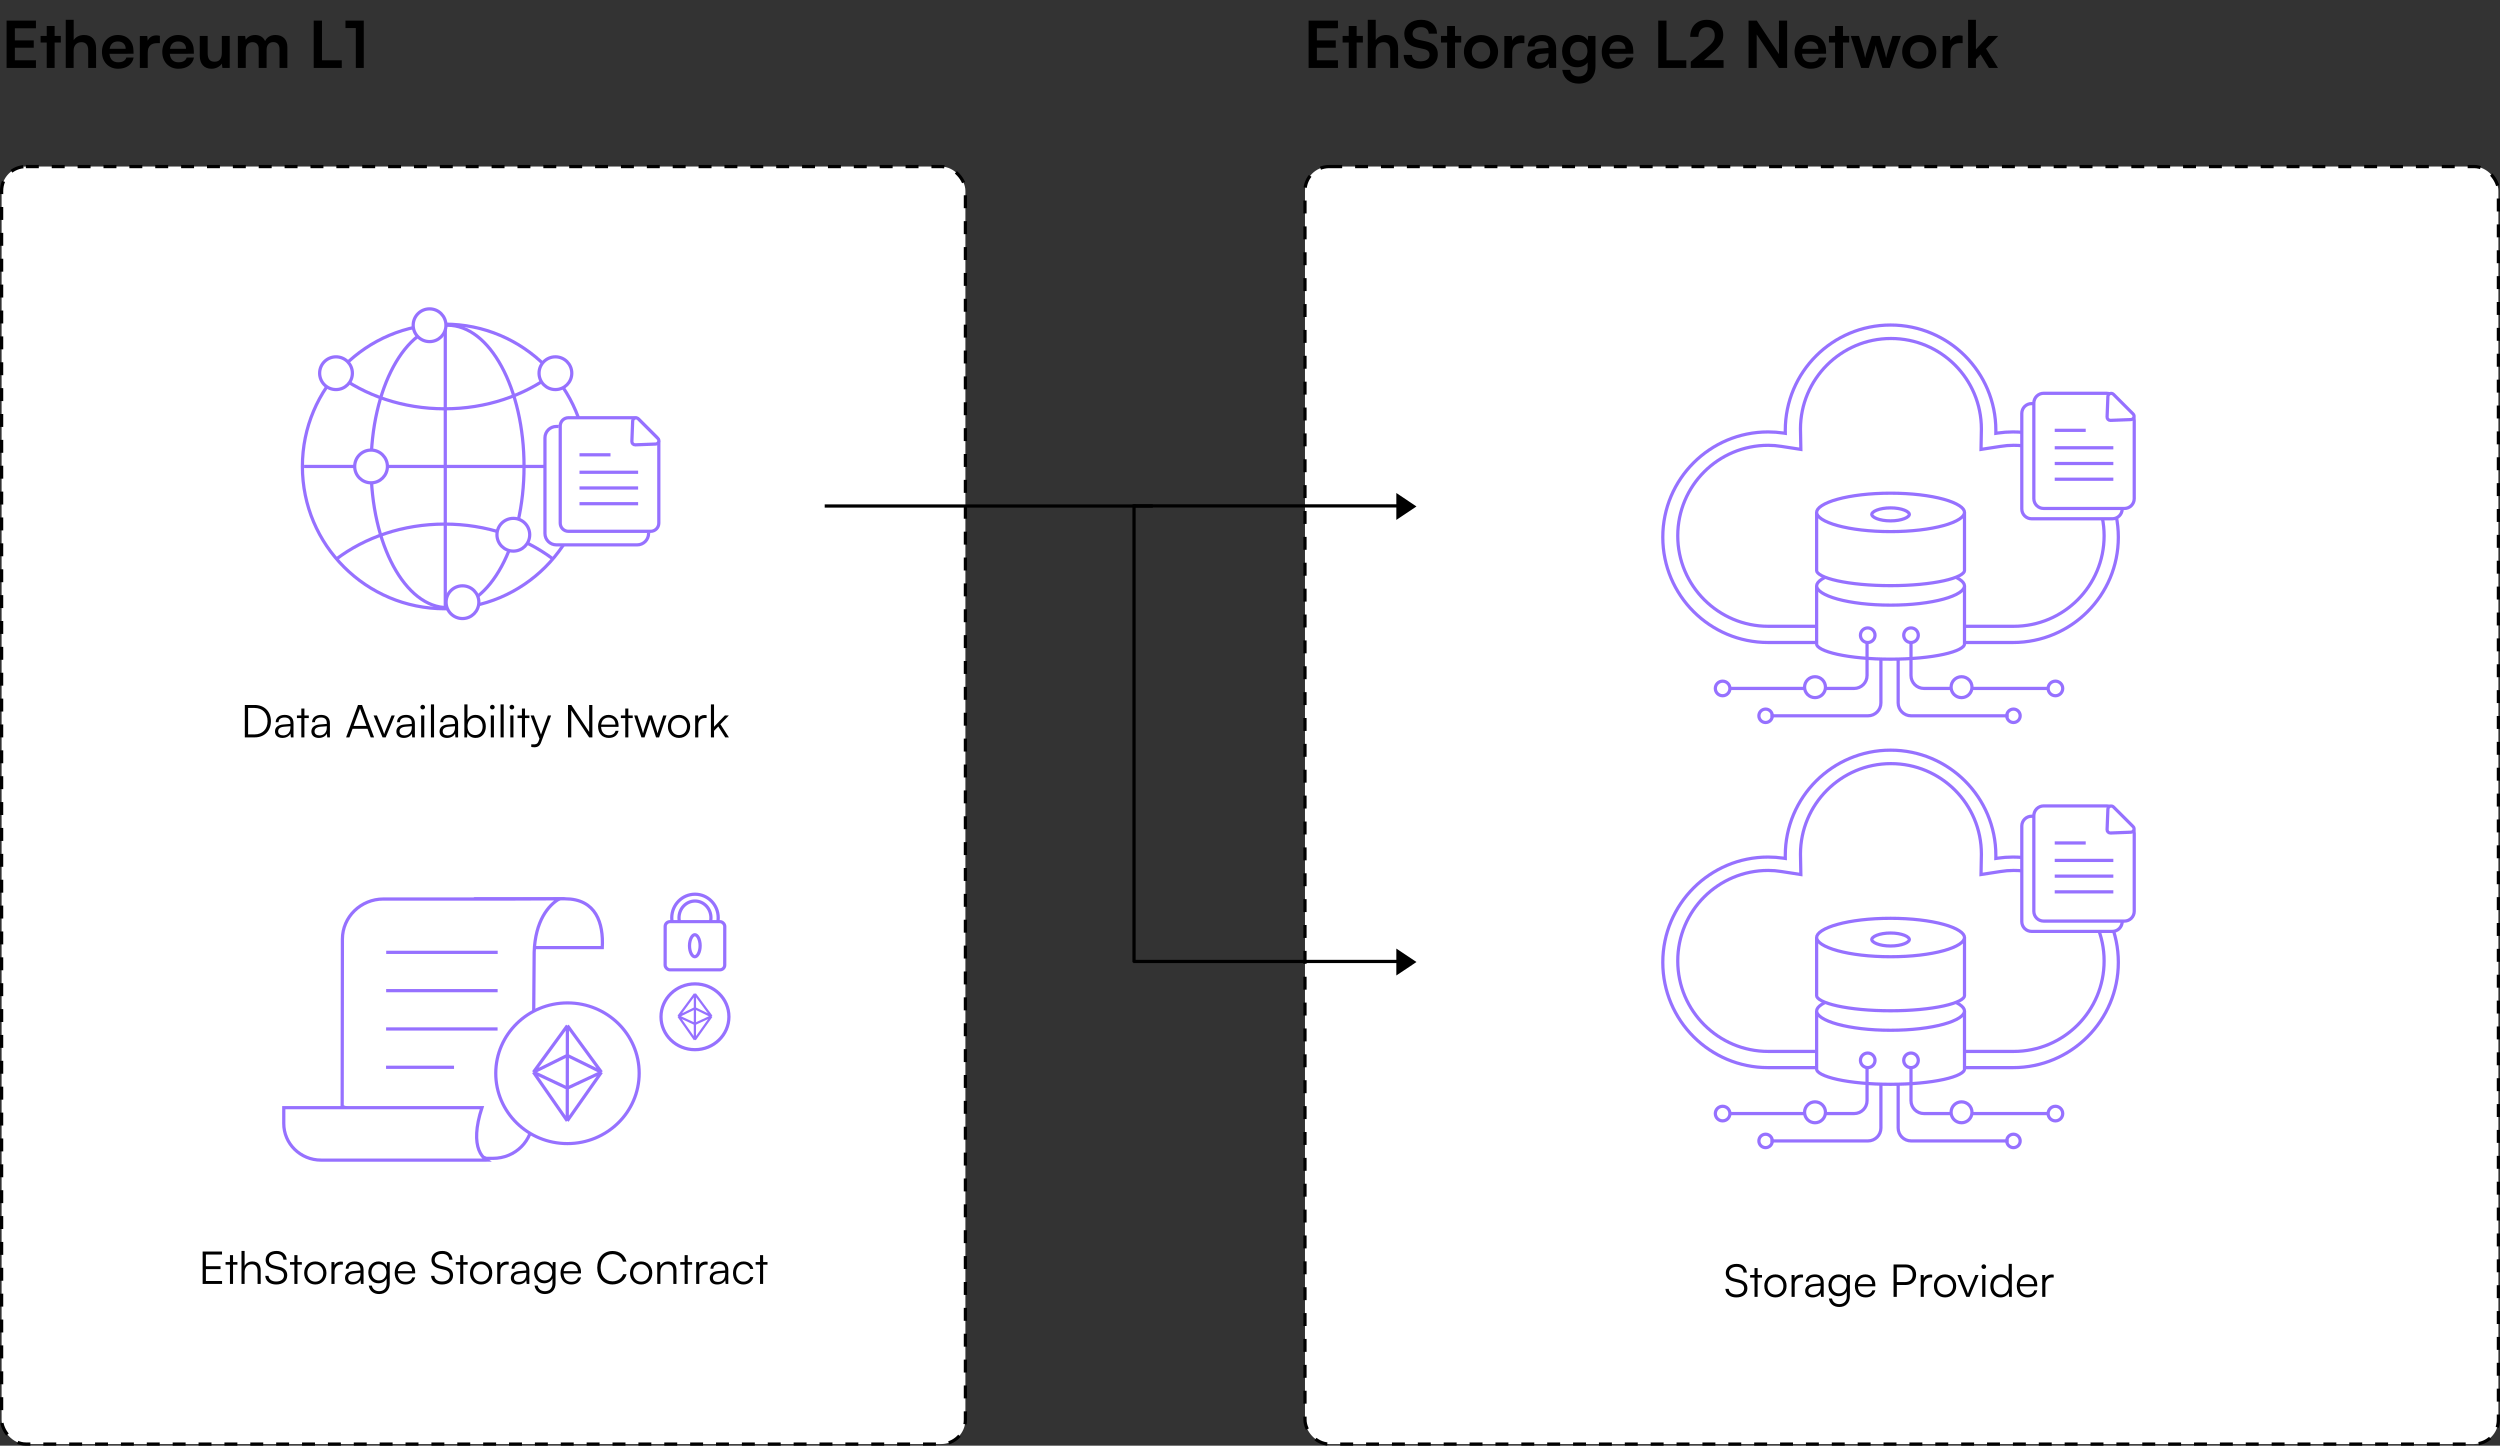 <svg width="773" height="447" viewBox="0 0 773 447" fill="none" xmlns="http://www.w3.org/2000/svg">
<rect x="0" y="0" width="773" height="447" fill="#333333" stroke="none"/>
<path d="M11.115 21H2.035V6.38H11.115V8.74H4.595V12.5H10.435V14.76H4.595V18.64H11.115V21ZM16.89 21H14.45V13.16H12.55V11.12H14.45V8.04H16.89V11.12H18.811V13.16H16.89V21ZM22.767 21H20.327V6.12H22.787V12.4C23.407 11.44 24.567 10.82 25.987 10.82C28.427 10.82 29.707 12.36 29.707 14.92V21H27.267V15.5C27.267 13.84 26.447 13.04 25.207 13.04C23.667 13.04 22.767 14.12 22.767 15.6V21ZM36.525 21.26C33.585 21.26 31.525 19.12 31.525 16.06C31.525 12.96 33.545 10.82 36.445 10.82C39.405 10.82 41.285 12.8 41.285 15.88V16.62L33.845 16.64C34.025 18.38 34.945 19.26 36.565 19.26C37.905 19.26 38.785 18.74 39.065 17.8H41.325C40.905 19.96 39.105 21.26 36.525 21.26ZM36.465 12.82C35.025 12.82 34.145 13.6 33.905 15.08H38.865C38.865 13.72 37.925 12.82 36.465 12.82ZM49.438 11.08V13.34H48.538C46.778 13.34 45.678 14.28 45.678 16.2V21H43.237V11.14H45.538L45.678 12.58C46.097 11.6 47.038 10.94 48.358 10.94C48.697 10.94 49.038 10.98 49.438 11.08ZM55.177 21.26C52.237 21.26 50.177 19.12 50.177 16.06C50.177 12.96 52.197 10.82 55.097 10.82C58.057 10.82 59.937 12.8 59.937 15.88V16.62L52.497 16.64C52.677 18.38 53.597 19.26 55.217 19.26C56.557 19.26 57.437 18.74 57.717 17.8H59.977C59.557 19.96 57.757 21.26 55.177 21.26ZM55.117 12.82C53.677 12.82 52.797 13.6 52.557 15.08H57.517C57.517 13.72 56.577 12.82 55.117 12.82ZM68.59 11.12H71.03V21H68.77L68.59 19.68C67.99 20.62 66.71 21.26 65.39 21.26C63.11 21.26 61.77 19.72 61.77 17.3V11.12H64.21V16.44C64.21 18.32 64.95 19.08 66.31 19.08C67.85 19.08 68.59 18.18 68.59 16.3V11.12ZM75.99 21H73.55V11.12H75.79L75.99 12.28C76.49 11.46 77.49 10.82 78.91 10.82C80.41 10.82 81.45 11.56 81.97 12.7C82.47 11.56 83.63 10.82 85.13 10.82C87.53 10.82 88.85 12.26 88.85 14.54V21H86.43V15.18C86.43 13.76 85.67 13.02 84.51 13.02C83.33 13.02 82.43 13.78 82.43 15.4V21H79.99V15.16C79.99 13.78 79.25 13.04 78.09 13.04C76.93 13.04 75.99 13.8 75.99 15.4V21ZM99.556 6.38V18.64H105.676V21H96.996V6.38H99.556ZM110.018 8.68H106.818V6.38H112.478V21H110.018V8.68Z" fill="black"/>
<rect x="403.5" y="51.5" width="369" height="395" rx="7.5" fill="white" stroke="black" stroke-dasharray="4 4"/>
<path d="M413.7 21H404.62V6.38H413.7V8.74H407.18V12.5H413.02V14.76H407.18V18.64H413.7V21ZM419.475 21H417.035V13.16H415.135V11.12H417.035V8.04H419.475V11.12H421.395V13.16H419.475V21ZM425.352 21H422.912V6.12H425.372V12.4C425.992 11.44 427.152 10.82 428.572 10.82C431.012 10.82 432.292 12.36 432.292 14.92V21H429.852V15.5C429.852 13.84 429.032 13.04 427.792 13.04C426.252 13.04 425.352 14.12 425.352 15.6V21ZM434.21 10.46C434.21 7.9 436.33 6.12 439.41 6.12C442.37 6.12 444.25 7.76 444.33 10.4H441.77C441.71 9.14 440.81 8.4 439.37 8.4C437.79 8.4 436.77 9.16 436.77 10.38C436.77 11.42 437.33 12 438.55 12.28L440.85 12.78C443.35 13.32 444.57 14.6 444.57 16.78C444.57 19.5 442.45 21.26 439.23 21.26C436.11 21.26 434.07 19.6 434.01 16.98H436.57C436.59 18.22 437.59 18.96 439.23 18.96C440.93 18.96 442.01 18.22 442.01 17C442.01 16.02 441.51 15.44 440.31 15.18L437.99 14.66C435.51 14.12 434.21 12.7 434.21 10.46ZM449.886 21H447.446V13.16H445.546V11.12H447.446V8.04H449.886V11.12H451.806V13.16H449.886V21ZM452.645 16.04C452.645 12.96 454.865 10.84 457.925 10.84C460.985 10.84 463.205 12.96 463.205 16.04C463.205 19.12 460.985 21.24 457.925 21.24C454.865 21.24 452.645 19.12 452.645 16.04ZM455.085 16.04C455.085 17.84 456.245 19.06 457.925 19.06C459.605 19.06 460.765 17.84 460.765 16.04C460.765 14.24 459.605 13.02 457.925 13.02C456.245 13.02 455.085 14.24 455.085 16.04ZM471.339 11.08V13.34H470.439C468.679 13.34 467.579 14.28 467.579 16.2V21H465.139V11.14H467.439L467.579 12.58C467.999 11.6 468.939 10.94 470.259 10.94C470.599 10.94 470.939 10.98 471.339 11.08ZM475.54 21.26C473.44 21.26 472.16 20.04 472.16 18.18C472.16 16.36 473.48 15.22 475.82 15.04L478.78 14.82V14.6C478.78 13.26 477.98 12.72 476.74 12.72C475.3 12.72 474.5 13.32 474.5 14.36H472.42C472.42 12.22 474.18 10.82 476.86 10.82C479.52 10.82 481.16 12.26 481.16 15V21H479.02L478.84 19.54C478.42 20.56 477.08 21.26 475.54 21.26ZM476.34 19.42C477.84 19.42 478.8 18.52 478.8 17V16.48L476.74 16.64C475.22 16.78 474.64 17.28 474.64 18.08C474.64 18.98 475.24 19.42 476.34 19.42ZM482.997 15.84C482.997 12.96 484.877 10.8 487.697 10.8C489.177 10.8 490.337 11.42 490.917 12.48L491.057 11.12H493.317V20.5C493.317 23.8 491.337 25.86 488.137 25.86C485.297 25.86 483.357 24.24 483.057 21.6H485.497C485.657 22.88 486.637 23.64 488.137 23.64C489.817 23.64 490.897 22.58 490.897 20.94V19.3C490.277 20.22 489.057 20.8 487.637 20.8C484.837 20.8 482.997 18.7 482.997 15.84ZM485.457 15.78C485.457 17.44 486.517 18.68 488.117 18.68C489.797 18.68 490.837 17.5 490.837 15.78C490.837 14.1 489.817 12.94 488.117 12.94C486.497 12.94 485.457 14.16 485.457 15.78ZM500.262 21.26C497.322 21.26 495.262 19.12 495.262 16.06C495.262 12.96 497.282 10.82 500.182 10.82C503.142 10.82 505.022 12.8 505.022 15.88V16.62L497.582 16.64C497.762 18.38 498.682 19.26 500.302 19.26C501.642 19.26 502.522 18.74 502.802 17.8H505.062C504.642 19.96 502.842 21.26 500.262 21.26ZM500.202 12.82C498.762 12.82 497.882 13.6 497.642 15.08H502.602C502.602 13.72 501.662 12.82 500.202 12.82ZM515.285 6.38V18.64H521.405V21H512.725V6.38H515.285ZM532.927 20.98L522.787 21V19.08L527.567 15.04C529.547 13.36 530.207 12.4 530.207 11C530.207 9.34 529.307 8.4 527.767 8.4C526.167 8.4 525.167 9.52 525.147 11.4H522.607C522.627 8.2 524.667 6.12 527.767 6.12C530.887 6.12 532.827 7.9 532.827 10.86C532.827 12.9 531.707 14.44 529.487 16.34L526.847 18.6H532.927V20.98ZM543.175 21H540.655V6.38H543.195L550.055 16.74V6.38H552.575V21H550.055L543.175 10.64V21ZM559.871 21.26C556.931 21.26 554.871 19.12 554.871 16.06C554.871 12.96 556.891 10.82 559.791 10.82C562.751 10.82 564.631 12.8 564.631 15.88V16.62L557.191 16.64C557.371 18.38 558.291 19.26 559.911 19.26C561.251 19.26 562.131 18.74 562.411 17.8H564.671C564.251 19.96 562.451 21.26 559.871 21.26ZM559.811 12.82C558.371 12.82 557.491 13.6 557.251 15.08H562.211C562.211 13.72 561.271 12.82 559.811 12.82ZM569.847 21H567.407V13.16H565.507V11.12H567.407V8.04H569.847V11.12H571.767V13.16H569.847V21ZM575.463 21L572.263 11.12H574.803L576.103 15.36C576.323 16.14 576.523 17 576.703 17.92C576.883 16.96 577.063 16.34 577.383 15.36L578.743 11.12H581.223L582.543 15.36C582.663 15.76 583.063 17.24 583.183 17.9C583.343 17.16 583.663 15.98 583.843 15.36L585.163 11.12H587.743L584.323 21H582.043L580.683 16.72C580.283 15.42 580.063 14.48 579.983 13.98C579.883 14.44 579.703 15.14 579.203 16.76L577.843 21H575.463ZM588.153 16.04C588.153 12.96 590.373 10.84 593.433 10.84C596.493 10.84 598.713 12.96 598.713 16.04C598.713 19.12 596.493 21.24 593.433 21.24C590.373 21.24 588.153 19.12 588.153 16.04ZM590.593 16.04C590.593 17.84 591.753 19.06 593.433 19.06C595.113 19.06 596.273 17.84 596.273 16.04C596.273 14.24 595.113 13.02 593.433 13.02C591.753 13.02 590.593 14.24 590.593 16.04ZM606.847 11.08V13.34H605.947C604.187 13.34 603.087 14.28 603.087 16.2V21H600.647V11.14H602.947L603.087 12.58C603.507 11.6 604.447 10.94 605.767 10.94C606.107 10.94 606.447 10.98 606.847 11.08ZM610.958 21H608.538V6.12H610.958V15.26L614.798 11.12H617.858L614.098 15.04L617.778 21H614.978L612.398 16.84L610.958 18.34V21Z" fill="black"/>
<path d="M533.616 393.58C533.616 391.9 534.96 390.794 536.976 390.794C538.782 390.794 539.972 391.802 540.126 393.482H539.104C538.992 392.348 538.222 391.704 536.962 391.704C535.548 391.704 534.624 392.432 534.624 393.566C534.624 394.448 535.142 395.008 536.192 395.274L537.914 395.694C539.482 396.072 540.294 396.968 540.294 398.326C540.294 400.062 538.95 401.168 536.878 401.168C534.932 401.168 533.616 400.146 533.49 398.508H534.526C534.582 399.558 535.506 400.244 536.878 400.244C538.348 400.244 539.286 399.53 539.286 398.382C539.286 397.486 538.782 396.898 537.704 396.646L536.01 396.226C534.442 395.848 533.616 394.952 533.616 393.58ZM543.451 401H542.499V395.036H541.141V394.224H542.499V392.082H543.451V394.224H544.809V395.036H543.451V401ZM545.522 397.612C545.522 395.54 546.978 394.042 548.966 394.042C550.954 394.042 552.41 395.54 552.41 397.612C552.41 399.67 550.954 401.168 548.966 401.168C546.978 401.168 545.522 399.67 545.522 397.612ZM546.502 397.598C546.502 399.194 547.51 400.3 548.966 400.3C550.408 400.3 551.43 399.194 551.43 397.598C551.43 396.03 550.408 394.91 548.966 394.91C547.51 394.91 546.502 396.03 546.502 397.598ZM557.497 394.14V395.008H556.965C555.719 395.008 554.921 395.848 554.921 397.136V401H553.955V394.224H554.865L554.935 395.274C555.201 394.546 555.915 394.07 556.867 394.07C557.077 394.07 557.259 394.084 557.497 394.14ZM560.454 401.168C559.012 401.168 558.158 400.356 558.158 399.166C558.158 397.92 559.11 397.136 560.692 397.01L562.932 396.828V396.604C562.932 395.274 562.134 394.854 561.14 394.854C559.964 394.854 559.264 395.386 559.264 396.296H558.382C558.382 394.924 559.502 394.042 561.168 394.042C562.736 394.042 563.884 394.826 563.884 396.618V401H563.072L562.946 399.81C562.526 400.664 561.602 401.168 560.454 401.168ZM560.678 400.384C562.106 400.384 562.932 399.39 562.932 397.92V397.556L560.93 397.71C559.656 397.822 559.138 398.382 559.138 399.138C559.138 399.964 559.754 400.384 560.678 400.384ZM565.36 397.416C565.36 395.568 566.55 394.042 568.538 394.042C569.714 394.042 570.61 394.588 571.044 395.582L571.142 394.224H571.982V400.79C571.982 402.806 570.694 404.122 568.706 404.122C566.97 404.122 565.752 403.142 565.486 401.504H566.452C566.662 402.596 567.502 403.24 568.72 403.24C570.106 403.24 571.03 402.302 571.03 400.888V399.278C570.568 400.23 569.63 400.79 568.468 400.79C566.536 400.79 565.36 399.264 565.36 397.416ZM566.326 397.402C566.326 398.788 567.18 399.922 568.608 399.922C570.078 399.922 570.946 398.858 570.946 397.402C570.946 395.96 570.106 394.896 568.622 394.896C567.166 394.896 566.326 396.03 566.326 397.402ZM576.84 401.168C574.852 401.168 573.522 399.74 573.522 397.612C573.522 395.498 574.838 394.042 576.77 394.042C578.604 394.042 579.85 395.344 579.85 397.262V397.738H574.46C574.53 399.39 575.398 400.342 576.854 400.342C577.96 400.342 578.674 399.866 578.926 398.97H579.85C579.486 400.398 578.436 401.168 576.84 401.168ZM576.77 394.868C575.496 394.868 574.656 395.708 574.488 397.038H578.884C578.884 395.736 578.044 394.868 576.77 394.868ZM589.31 397.318H586.496V401H585.488V390.976H589.31C591.242 390.976 592.46 392.236 592.46 394.126C592.46 395.946 591.228 397.318 589.31 397.318ZM589.17 391.886H586.496V396.408H589.114C590.57 396.408 591.41 395.484 591.41 394.112C591.41 392.726 590.556 391.886 589.17 391.886ZM597.419 394.14V395.008H596.887C595.641 395.008 594.843 395.848 594.843 397.136V401H593.877V394.224H594.787L594.857 395.274C595.123 394.546 595.837 394.07 596.789 394.07C596.999 394.07 597.181 394.084 597.419 394.14ZM597.968 397.612C597.968 395.54 599.424 394.042 601.412 394.042C603.4 394.042 604.856 395.54 604.856 397.612C604.856 399.67 603.4 401.168 601.412 401.168C599.424 401.168 597.968 399.67 597.968 397.612ZM598.948 397.598C598.948 399.194 599.956 400.3 601.412 400.3C602.854 400.3 603.876 399.194 603.876 397.598C603.876 396.03 602.854 394.91 601.412 394.91C599.956 394.91 598.948 396.03 598.948 397.598ZM607.99 401L605.218 394.224H606.254L608.004 398.592C608.186 399.082 608.368 399.544 608.494 399.992C608.62 399.53 608.802 399.082 608.998 398.592L610.776 394.224H611.77L608.956 401H607.99ZM613.384 392.362C612.992 392.362 612.67 392.04 612.67 391.648C612.67 391.256 612.992 390.92 613.384 390.92C613.776 390.92 614.112 391.256 614.112 391.648C614.112 392.04 613.776 392.362 613.384 392.362ZM612.908 401V394.224H613.874V401H612.908ZM618.549 401.168C616.575 401.168 615.413 399.656 615.413 397.626C615.413 395.582 616.575 394.042 618.591 394.042C619.711 394.042 620.607 394.532 621.083 395.512V390.794H622.049V401H621.209L621.111 399.614C620.635 400.664 619.683 401.168 618.549 401.168ZM618.717 400.286C620.201 400.286 621.069 399.166 621.069 397.598C621.069 396.044 620.201 394.91 618.717 394.91C617.247 394.91 616.393 396.044 616.393 397.598C616.393 399.166 617.247 400.286 618.717 400.286ZM626.907 401.168C624.919 401.168 623.589 399.74 623.589 397.612C623.589 395.498 624.905 394.042 626.837 394.042C628.671 394.042 629.917 395.344 629.917 397.262V397.738H624.527C624.597 399.39 625.465 400.342 626.921 400.342C628.027 400.342 628.741 399.866 628.993 398.97H629.917C629.553 400.398 628.503 401.168 626.907 401.168ZM626.837 394.868C625.563 394.868 624.723 395.708 624.555 397.038H628.951C628.951 395.736 628.111 394.868 626.837 394.868ZM635.003 394.14V395.008H634.471C633.225 395.008 632.427 395.848 632.427 397.136V401H631.461V394.224H632.371L632.441 395.274C632.707 394.546 633.421 394.07 634.373 394.07C634.583 394.07 634.765 394.084 635.003 394.14Z" fill="black"/>
<rect x="0.5" y="51.5" width="298" height="395" rx="7.5" fill="white" stroke="black" stroke-dasharray="4 4"/>
<circle cx="137.5" cy="144.227" r="44" fill="white" stroke="#9671FF"/>
<path d="M94.019 144.227H181.344" stroke="#9671FF"/>
<path d="M137.68 187.883L137.68 100.558" stroke="#9671FF"/>
<ellipse cx="138.381" cy="144.225" rx="23.652" ry="43.662" stroke="#9671FF"/>
<path d="M170.977 115.613C162.078 122.324 150.352 126.401 137.502 126.401C124.588 126.401 112.809 122.283 103.894 115.512" stroke="#9671FF"/>
<path d="M170.977 172.836C162.078 166.125 150.352 162.048 137.502 162.048C124.588 162.048 112.809 166.166 103.894 172.938" stroke="#9671FF"/>
<circle cx="114.731" cy="144.226" r="5.062" fill="white" stroke="#9671FF"/>
<circle cx="103.893" cy="115.394" r="5.062" fill="white" stroke="#9671FF"/>
<circle cx="171.735" cy="115.394" r="5.062" fill="white" stroke="#9671FF"/>
<circle cx="158.723" cy="165.339" r="5.062" fill="white" stroke="#9671FF"/>
<circle cx="132.821" cy="100.562" r="5.062" fill="white" stroke="#9671FF"/>
<circle cx="142.997" cy="186.195" r="5.062" fill="white" stroke="#9671FF"/>
<path d="M171.736 147.539H181.323" stroke="#9671FF"/>
<path d="M171.735 152.93H189.861" stroke="#9671FF"/>
<path d="M171.735 157.797H189.861" stroke="#9671FF"/>
<path d="M171.735 162.66H189.861" stroke="#9671FF"/>
<path d="M189.265 144.215C188.673 144.238 188.186 143.752 188.209 143.159L188.414 137.909C188.449 137.023 189.522 136.603 190.149 137.23L195.194 142.275C195.821 142.902 195.401 143.975 194.515 144.01L189.265 144.215Z" fill="white" stroke="#9671FF"/>
<path d="M172.033 167.974H197.008C198.684 167.974 200.042 166.616 200.042 164.94V140.117C200.042 139.776 199.94 139.442 199.749 139.159C199.689 139.07 199.621 138.987 199.545 138.911L193.509 132.824C193.382 132.696 193.234 132.591 193.071 132.513C192.862 132.415 192.635 132.363 192.404 132.363H172.033C170.357 132.363 168.999 133.721 168.999 135.397V164.94C168.999 166.616 170.357 167.974 172.033 167.974Z" fill="white"/>
<path d="M172.033 168.474H197.008C198.96 168.474 200.542 166.892 200.542 164.94V140.857C200.542 139.915 200.166 139.012 199.497 138.348L193.993 132.888C193.332 132.232 192.437 131.863 191.505 131.863H172.033C170.081 131.863 168.499 133.445 168.499 135.397V164.94C168.499 166.892 170.081 168.474 172.033 168.474Z" fill="white" stroke="#9671FF"/>
<path d="M175.458 143.816H185.044" stroke="#9671FF"/>
<path d="M175.457 149.207H193.583" stroke="#9671FF"/>
<path d="M175.457 154.074H193.583" stroke="#9671FF"/>
<path d="M175.457 158.938H193.583" stroke="#9671FF"/>
<path d="M192.987 140.492C192.394 140.515 191.908 140.029 191.931 139.437L192.136 134.187C192.171 133.3 193.244 132.88 193.871 133.507L198.916 138.552C199.543 139.179 199.123 140.253 198.237 140.287L192.987 140.492Z" fill="white" stroke="#9671FF"/>
<path d="M175.756 164.783H200.732C202.407 164.783 203.766 163.424 203.766 161.749V136.926C203.766 136.584 203.664 136.251 203.473 135.968C203.413 135.879 203.344 135.796 203.269 135.72L197.233 129.633C197.106 129.504 196.958 129.399 196.794 129.322C196.586 129.223 196.358 129.172 196.128 129.172H175.756C174.081 129.172 172.723 130.53 172.723 132.205V161.749C172.723 163.424 174.081 164.783 175.756 164.783Z" fill="white"/>
<path d="M201.173 164.283H175.757C174.358 164.283 173.224 163.148 173.224 161.749V131.698C173.224 130.298 174.358 129.164 175.757 129.164H195.911C196.585 129.164 197.231 129.433 197.706 129.91L198.06 129.557L197.706 129.91L202.968 135.195C203.441 135.67 203.706 136.313 203.706 136.983V161.749C203.706 163.148 202.572 164.283 201.173 164.283Z" fill="white" stroke="#9671FF"/>
<path d="M179.182 140.625H188.768" stroke="#9671FF"/>
<path d="M179.182 146.023H197.307" stroke="#9671FF"/>
<path d="M179.181 150.883H197.307" stroke="#9671FF"/>
<path d="M179.181 155.746H197.307" stroke="#9671FF"/>
<path d="M196.431 137.545C195.839 137.568 195.352 137.082 195.376 136.49L195.622 130.179C195.657 129.293 196.73 128.873 197.357 129.5L203.421 135.564C204.048 136.191 203.628 137.264 202.742 137.299L196.431 137.545Z" fill="white" stroke="#9671FF"/>
<path d="M78.753 228H75.701V217.976H78.725C81.749 217.976 83.765 219.992 83.765 222.988C83.765 225.984 81.763 228 78.753 228ZM78.683 218.9H76.709V227.076H78.711C81.161 227.076 82.729 225.48 82.729 222.988C82.729 220.482 81.161 218.9 78.683 218.9ZM87.322 228.168C85.88 228.168 85.026 227.356 85.026 226.166C85.026 224.92 85.978 224.136 87.56 224.01L89.8 223.828V223.604C89.8 222.274 89.002 221.854 88.008 221.854C86.832 221.854 86.132 222.386 86.132 223.296H85.25C85.25 221.924 86.37 221.042 88.036 221.042C89.604 221.042 90.752 221.826 90.752 223.618V228H89.94L89.814 226.81C89.394 227.664 88.47 228.168 87.322 228.168ZM87.546 227.384C88.974 227.384 89.8 226.39 89.8 224.92V224.556L87.798 224.71C86.524 224.822 86.006 225.382 86.006 226.138C86.006 226.964 86.622 227.384 87.546 227.384ZM94.122 228H93.17V222.036H91.812V221.224H93.17V219.082H94.122V221.224H95.48V222.036H94.122V228ZM98.574 228.168C97.132 228.168 96.278 227.356 96.278 226.166C96.278 224.92 97.23 224.136 98.812 224.01L101.052 223.828V223.604C101.052 222.274 100.254 221.854 99.26 221.854C98.084 221.854 97.384 222.386 97.384 223.296H96.502C96.502 221.924 97.622 221.042 99.288 221.042C100.856 221.042 102.004 221.826 102.004 223.618V228H101.192L101.066 226.81C100.646 227.664 99.722 228.168 98.574 228.168ZM98.798 227.384C100.226 227.384 101.052 226.39 101.052 224.92V224.556L99.05 224.71C97.776 224.822 97.258 225.382 97.258 226.138C97.258 226.964 97.874 227.384 98.798 227.384ZM108.035 228H107.013L110.695 217.976H111.941L115.665 228H114.615L113.635 225.34H109.015L108.035 228ZM111.185 219.39L109.323 224.458H113.313L111.437 219.39C111.395 219.25 111.325 219.082 111.311 218.984C111.297 219.068 111.241 219.25 111.185 219.39ZM118.288 228L115.516 221.224H116.552L118.302 225.592C118.484 226.082 118.666 226.544 118.792 226.992C118.918 226.53 119.1 226.082 119.296 225.592L121.074 221.224H122.068L119.254 228H118.288ZM124.851 228.168C123.409 228.168 122.555 227.356 122.555 226.166C122.555 224.92 123.507 224.136 125.089 224.01L127.329 223.828V223.604C127.329 222.274 126.531 221.854 125.537 221.854C124.361 221.854 123.661 222.386 123.661 223.296H122.779C122.779 221.924 123.899 221.042 125.565 221.042C127.133 221.042 128.281 221.826 128.281 223.618V228H127.469L127.343 226.81C126.923 227.664 125.999 228.168 124.851 228.168ZM125.075 227.384C126.503 227.384 127.329 226.39 127.329 224.92V224.556L125.327 224.71C124.053 224.822 123.535 225.382 123.535 226.138C123.535 226.964 124.151 227.384 125.075 227.384ZM130.696 219.362C130.304 219.362 129.982 219.04 129.982 218.648C129.982 218.256 130.304 217.92 130.696 217.92C131.088 217.92 131.424 218.256 131.424 218.648C131.424 219.04 131.088 219.362 130.696 219.362ZM130.22 228V221.224H131.186V228H130.22ZM134.208 228H133.242V217.794H134.208V228ZM138.209 228.168C136.767 228.168 135.913 227.356 135.913 226.166C135.913 224.92 136.865 224.136 138.447 224.01L140.687 223.828V223.604C140.687 222.274 139.889 221.854 138.895 221.854C137.719 221.854 137.019 222.386 137.019 223.296H136.137C136.137 221.924 137.257 221.042 138.923 221.042C140.491 221.042 141.639 221.826 141.639 223.618V228H140.827L140.701 226.81C140.281 227.664 139.357 228.168 138.209 228.168ZM138.433 227.384C139.861 227.384 140.687 226.39 140.687 224.92V224.556L138.685 224.71C137.411 224.822 136.893 225.382 136.893 226.138C136.893 226.964 137.509 227.384 138.433 227.384ZM144.417 228H143.577V217.794H144.543V222.54C145.019 221.546 145.943 221.042 147.091 221.042C149.065 221.042 150.213 222.582 150.213 224.626C150.213 226.656 149.037 228.168 147.063 228.168C145.929 228.168 144.991 227.664 144.515 226.614L144.417 228ZM144.557 224.598C144.557 226.166 145.425 227.286 146.909 227.286C148.379 227.286 149.233 226.166 149.233 224.598C149.233 223.044 148.379 221.91 146.909 221.91C145.425 221.91 144.557 223.044 144.557 224.598ZM152.229 219.362C151.837 219.362 151.515 219.04 151.515 218.648C151.515 218.256 151.837 217.92 152.229 217.92C152.621 217.92 152.957 218.256 152.957 218.648C152.957 219.04 152.621 219.362 152.229 219.362ZM151.753 228V221.224H152.719V228H151.753ZM155.742 228H154.776V217.794H155.742V228ZM158.272 219.362C157.88 219.362 157.558 219.04 157.558 218.648C157.558 218.256 157.88 217.92 158.272 217.92C158.664 217.92 159 218.256 159 218.648C159 219.04 158.664 219.362 158.272 219.362ZM157.796 228V221.224H158.762V228H157.796ZM162.331 228H161.379V222.036H160.021V221.224H161.379V219.082H162.331V221.224H163.689V222.036H162.331V228ZM164.26 230.954V230.156H165.002C165.59 230.156 166.178 230.114 166.514 229.204L166.808 228.406L164.064 221.224H165.086L167.27 227.132L169.412 221.224H170.406L167.298 229.554C166.906 230.618 166.248 231.052 165.282 231.052C164.876 231.052 164.568 231.024 164.26 230.954ZM176.637 228H175.629V217.976H176.651L182.167 226.32V217.976H183.161V228H182.167L176.637 219.656V228ZM188.242 228.168C186.254 228.168 184.924 226.74 184.924 224.612C184.924 222.498 186.24 221.042 188.172 221.042C190.006 221.042 191.252 222.344 191.252 224.262V224.738H185.862C185.932 226.39 186.8 227.342 188.256 227.342C189.362 227.342 190.076 226.866 190.328 225.97H191.252C190.888 227.398 189.838 228.168 188.242 228.168ZM188.172 221.868C186.898 221.868 186.058 222.708 185.89 224.038H190.286C190.286 222.736 189.446 221.868 188.172 221.868ZM194.282 228H193.33V222.036H191.972V221.224H193.33V219.082H194.282V221.224H195.64V222.036H194.282V228ZM198.326 228L196.086 221.224H197.08L198.41 225.312C198.564 225.76 198.69 226.222 198.83 226.768C198.942 226.222 199.166 225.536 199.236 225.312L200.58 221.224H201.574L202.904 225.312C203.03 225.676 203.198 226.264 203.324 226.768C203.464 226.208 203.492 226.04 203.73 225.312L205.074 221.224H206.082L203.786 228H202.848L201.448 223.744C201.28 223.24 201.168 222.82 201.084 222.414C200.986 222.778 200.874 223.184 200.692 223.744L199.292 228H198.326ZM206.511 224.612C206.511 222.54 207.967 221.042 209.955 221.042C211.943 221.042 213.399 222.54 213.399 224.612C213.399 226.67 211.943 228.168 209.955 228.168C207.967 228.168 206.511 226.67 206.511 224.612ZM207.491 224.598C207.491 226.194 208.499 227.3 209.955 227.3C211.397 227.3 212.419 226.194 212.419 224.598C212.419 223.03 211.397 221.91 209.955 221.91C208.499 221.91 207.491 223.03 207.491 224.598ZM218.487 221.14V222.008H217.955C216.709 222.008 215.911 222.848 215.911 224.136V228H214.945V221.224H215.855L215.925 222.274C216.191 221.546 216.905 221.07 217.857 221.07C218.067 221.07 218.249 221.084 218.487 221.14ZM220.779 228H219.813V217.794H220.779V224.724L224.139 221.224H225.357L222.753 223.926L225.371 228H224.251L222.095 224.612L220.779 225.97V228Z" fill="black"/>
<path d="M68.663 397H62.657V386.976H68.65V387.9H63.666V391.512H68.188V392.422H63.666V396.076H68.663V397ZM72.054 397H71.102V391.036H69.744V390.224H71.102V388.082H72.054V390.224H73.412V391.036H72.054V397ZM75.636 396.986H74.67V386.794H75.636V391.4C76.07 390.588 76.896 390.042 78.03 390.042C79.808 390.042 80.606 391.148 80.606 392.856V397H79.64V393.066C79.64 391.484 78.898 390.924 77.848 390.924C76.392 390.924 75.636 392.002 75.636 393.304V396.986ZM82.139 389.58C82.139 387.9 83.483 386.794 85.499 386.794C87.305 386.794 88.495 387.802 88.649 389.482H87.627C87.515 388.348 86.745 387.704 85.485 387.704C84.071 387.704 83.147 388.432 83.147 389.566C83.147 390.448 83.665 391.008 84.715 391.274L86.437 391.694C88.005 392.072 88.817 392.968 88.817 394.326C88.817 396.062 87.473 397.168 85.401 397.168C83.455 397.168 82.139 396.146 82.013 394.508H83.049C83.105 395.558 84.029 396.244 85.401 396.244C86.871 396.244 87.809 395.53 87.809 394.382C87.809 393.486 87.305 392.898 86.227 392.646L84.533 392.226C82.965 391.848 82.139 390.952 82.139 389.58ZM91.974 397H91.022V391.036H89.664V390.224H91.022V388.082H91.974V390.224H93.332V391.036H91.974V397ZM94.046 393.612C94.046 391.54 95.502 390.042 97.49 390.042C99.478 390.042 100.934 391.54 100.934 393.612C100.934 395.67 99.478 397.168 97.49 397.168C95.502 397.168 94.046 395.67 94.046 393.612ZM95.026 393.598C95.026 395.194 96.034 396.3 97.49 396.3C98.932 396.3 99.954 395.194 99.954 393.598C99.954 392.03 98.932 390.91 97.49 390.91C96.034 390.91 95.026 392.03 95.026 393.598ZM106.021 390.14V391.008H105.489C104.243 391.008 103.445 391.848 103.445 393.136V397H102.479V390.224H103.389L103.459 391.274C103.725 390.546 104.439 390.07 105.391 390.07C105.601 390.07 105.783 390.084 106.021 390.14ZM108.977 397.168C107.535 397.168 106.681 396.356 106.681 395.166C106.681 393.92 107.633 393.136 109.215 393.01L111.455 392.828V392.604C111.455 391.274 110.657 390.854 109.663 390.854C108.487 390.854 107.787 391.386 107.787 392.296H106.905C106.905 390.924 108.025 390.042 109.691 390.042C111.259 390.042 112.407 390.826 112.407 392.618V397H111.595L111.469 395.81C111.049 396.664 110.125 397.168 108.977 397.168ZM109.201 396.384C110.629 396.384 111.455 395.39 111.455 393.92V393.556L109.453 393.71C108.179 393.822 107.661 394.382 107.661 395.138C107.661 395.964 108.277 396.384 109.201 396.384ZM113.884 393.416C113.884 391.568 115.074 390.042 117.062 390.042C118.238 390.042 119.134 390.588 119.568 391.582L119.666 390.224H120.506V396.79C120.506 398.806 119.218 400.122 117.23 400.122C115.494 400.122 114.276 399.142 114.01 397.504H114.976C115.186 398.596 116.026 399.24 117.244 399.24C118.63 399.24 119.554 398.302 119.554 396.888V395.278C119.092 396.23 118.154 396.79 116.992 396.79C115.06 396.79 113.884 395.264 113.884 393.416ZM114.85 393.402C114.85 394.788 115.704 395.922 117.132 395.922C118.602 395.922 119.47 394.858 119.47 393.402C119.47 391.96 118.63 390.896 117.146 390.896C115.69 390.896 114.85 392.03 114.85 393.402ZM125.364 397.168C123.376 397.168 122.046 395.74 122.046 393.612C122.046 391.498 123.362 390.042 125.294 390.042C127.128 390.042 128.374 391.344 128.374 393.262V393.738H122.984C123.054 395.39 123.922 396.342 125.378 396.342C126.484 396.342 127.198 395.866 127.45 394.97H128.374C128.01 396.398 126.96 397.168 125.364 397.168ZM125.294 390.868C124.02 390.868 123.18 391.708 123.012 393.038H127.408C127.408 391.736 126.568 390.868 125.294 390.868ZM133.409 389.58C133.409 387.9 134.753 386.794 136.769 386.794C138.575 386.794 139.765 387.802 139.919 389.482H138.897C138.785 388.348 138.015 387.704 136.755 387.704C135.341 387.704 134.417 388.432 134.417 389.566C134.417 390.448 134.935 391.008 135.985 391.274L137.707 391.694C139.275 392.072 140.087 392.968 140.087 394.326C140.087 396.062 138.743 397.168 136.671 397.168C134.725 397.168 133.409 396.146 133.283 394.508H134.319C134.375 395.558 135.299 396.244 136.671 396.244C138.141 396.244 139.079 395.53 139.079 394.382C139.079 393.486 138.575 392.898 137.497 392.646L135.803 392.226C134.235 391.848 133.409 390.952 133.409 389.58ZM143.244 397H142.292V391.036H140.934V390.224H142.292V388.082H143.244V390.224H144.602V391.036H143.244V397ZM145.315 393.612C145.315 391.54 146.771 390.042 148.759 390.042C150.747 390.042 152.203 391.54 152.203 393.612C152.203 395.67 150.747 397.168 148.759 397.168C146.771 397.168 145.315 395.67 145.315 393.612ZM146.295 393.598C146.295 395.194 147.303 396.3 148.759 396.3C150.201 396.3 151.223 395.194 151.223 393.598C151.223 392.03 150.201 390.91 148.759 390.91C147.303 390.91 146.295 392.03 146.295 393.598ZM157.29 390.14V391.008H156.758C155.512 391.008 154.714 391.848 154.714 393.136V397H153.748V390.224H154.658L154.728 391.274C154.994 390.546 155.708 390.07 156.66 390.07C156.87 390.07 157.052 390.084 157.29 390.14ZM160.247 397.168C158.805 397.168 157.951 396.356 157.951 395.166C157.951 393.92 158.903 393.136 160.485 393.01L162.725 392.828V392.604C162.725 391.274 161.927 390.854 160.933 390.854C159.757 390.854 159.057 391.386 159.057 392.296H158.175C158.175 390.924 159.295 390.042 160.961 390.042C162.529 390.042 163.677 390.826 163.677 392.618V397H162.865L162.739 395.81C162.319 396.664 161.395 397.168 160.247 397.168ZM160.471 396.384C161.899 396.384 162.725 395.39 162.725 393.92V393.556L160.723 393.71C159.449 393.822 158.931 394.382 158.931 395.138C158.931 395.964 159.547 396.384 160.471 396.384ZM165.153 393.416C165.153 391.568 166.343 390.042 168.331 390.042C169.507 390.042 170.403 390.588 170.837 391.582L170.935 390.224H171.775V396.79C171.775 398.806 170.487 400.122 168.499 400.122C166.763 400.122 165.545 399.142 165.279 397.504H166.245C166.455 398.596 167.295 399.24 168.513 399.24C169.899 399.24 170.823 398.302 170.823 396.888V395.278C170.361 396.23 169.423 396.79 168.261 396.79C166.329 396.79 165.153 395.264 165.153 393.416ZM166.119 393.402C166.119 394.788 166.973 395.922 168.401 395.922C169.871 395.922 170.739 394.858 170.739 393.402C170.739 391.96 169.899 390.896 168.415 390.896C166.959 390.896 166.119 392.03 166.119 393.402ZM176.633 397.168C174.645 397.168 173.315 395.74 173.315 393.612C173.315 391.498 174.631 390.042 176.563 390.042C178.397 390.042 179.643 391.344 179.643 393.262V393.738H174.253C174.323 395.39 175.191 396.342 176.647 396.342C177.753 396.342 178.467 395.866 178.719 394.97H179.643C179.279 396.398 178.229 397.168 176.633 397.168ZM176.563 390.868C175.289 390.868 174.449 391.708 174.281 393.038H178.677C178.677 391.736 177.837 390.868 176.563 390.868ZM189.369 397.154C186.569 397.154 184.665 395.068 184.665 391.988C184.665 388.908 186.597 386.808 189.425 386.808C191.581 386.808 193.275 388.11 193.681 390.098H192.603C192.183 388.656 190.951 387.774 189.383 387.774C187.185 387.774 185.715 389.454 185.715 391.988C185.715 394.508 187.185 396.188 189.383 396.188C190.965 396.188 192.225 395.334 192.659 393.99H193.737C193.275 395.88 191.525 397.154 189.369 397.154ZM194.794 393.612C194.794 391.54 196.25 390.042 198.238 390.042C200.226 390.042 201.682 391.54 201.682 393.612C201.682 395.67 200.226 397.168 198.238 397.168C196.25 397.168 194.794 395.67 194.794 393.612ZM195.774 393.598C195.774 395.194 196.782 396.3 198.238 396.3C199.68 396.3 200.702 395.194 200.702 393.598C200.702 392.03 199.68 390.91 198.238 390.91C196.782 390.91 195.774 392.03 195.774 393.598ZM204.193 397H203.227V390.224H204.067L204.207 391.4C204.655 390.532 205.551 390.042 206.531 390.042C208.393 390.042 209.163 391.148 209.163 392.856V397H208.197V393.066C208.197 391.484 207.483 390.924 206.363 390.924C204.977 390.924 204.193 391.932 204.193 393.458V397ZM212.642 397H211.69V391.036H210.332V390.224H211.69V388.082H212.642V390.224H214V391.036H212.642V397ZM218.8 390.14V391.008H218.268C217.022 391.008 216.224 391.848 216.224 393.136V397H215.258V390.224H216.168L216.238 391.274C216.504 390.546 217.218 390.07 218.17 390.07C218.38 390.07 218.562 390.084 218.8 390.14ZM221.757 397.168C220.315 397.168 219.461 396.356 219.461 395.166C219.461 393.92 220.413 393.136 221.995 393.01L224.235 392.828V392.604C224.235 391.274 223.437 390.854 222.443 390.854C221.267 390.854 220.567 391.386 220.567 392.296H219.685C219.685 390.924 220.805 390.042 222.471 390.042C224.039 390.042 225.187 390.826 225.187 392.618V397H224.375L224.249 395.81C223.829 396.664 222.905 397.168 221.757 397.168ZM221.981 396.384C223.409 396.384 224.235 395.39 224.235 393.92V393.556L222.233 393.71C220.959 393.822 220.441 394.382 220.441 395.138C220.441 395.964 221.057 396.384 221.981 396.384ZM226.649 393.626C226.649 391.498 227.951 390.042 229.925 390.042C231.493 390.042 232.641 390.952 232.907 392.352H231.941C231.689 391.414 230.877 390.896 229.939 390.896C228.567 390.896 227.601 391.946 227.601 393.612C227.601 395.222 228.497 396.3 229.869 396.3C230.877 396.3 231.689 395.74 231.955 394.872H232.935C232.613 396.258 231.409 397.168 229.869 397.168C227.951 397.168 226.649 395.754 226.649 393.626ZM235.953 397H235.001V391.036H233.643V390.224H235.001V388.082H235.953V390.224H237.311V391.036H235.953V397Z" fill="black"/>
<path d="M174.597 277.904C179.538 277.904 182.53 279.831 184.251 282.679C185.929 285.456 186.436 289.172 186.226 293H163.81L147.673 277.904L174.597 277.904Z" fill="white" stroke="#9671FF"/>
<path d="M159.112 277.977L159.114 277.977L172.958 277.916C169.54 279.891 165.502 284.779 165.168 294.347L165.168 294.347L165.168 294.359L164.761 345.849L164.761 345.853C164.752 352.718 159.378 358.161 152.398 358.161H150.374L105.8 342.119L105.872 290.388C105.881 283.534 111.555 277.977 118.546 277.977L159.112 277.977Z" fill="white" stroke="#9671FF"/>
<path d="M149.016 342.486C147.012 348.635 147.018 352.854 148.077 355.587C148.635 357.027 149.482 358.043 150.457 358.697L149.654 358.708H149.65H99.283C92.899 358.708 87.73 353.633 87.739 347.372L87.745 342.486H149.016Z" fill="white" stroke="#9671FF"/>
<path d="M119.413 294.465H153.885" stroke="#9671FF"/>
<path d="M119.396 306.309H153.868" stroke="#9671FF"/>
<path d="M119.38 318.156H153.851" stroke="#9671FF"/>
<path d="M119.363 330.004H140.386" stroke="#9671FF"/>
<circle cx="22.671" cy="22.671" r="22.171" transform="matrix(1 0 -0.001 0.981 152.813 309.609)" fill="white" stroke="#9671FF"/>
<path d="M164.937 331.522L175.437 317.113L185.971 331.522L175.396 346.575L164.937 331.522Z" fill="white"/>
<path d="M175.437 317.113L164.937 331.522M175.437 317.113L185.971 331.522M175.437 317.113L175.424 326.338M164.937 331.522L175.396 346.575M164.937 331.522L175.424 326.338M164.937 331.522L175.41 336.456M175.396 346.575L185.971 331.522M175.396 346.575L175.41 336.456M185.971 331.522L175.424 326.338M185.971 331.522L175.41 336.456M175.424 326.338L175.417 331.397L175.41 336.456" stroke="#9671FF"/>
<path d="M225.382 314.389C225.374 320.001 220.672 324.561 214.868 324.561C209.063 324.561 204.374 320.001 204.382 314.389C204.39 308.776 209.091 304.217 214.896 304.217C220.7 304.217 225.39 308.776 225.382 314.389Z" fill="white" stroke="#9671FF"/>
<path d="M209.78 314.235L214.874 307.324L219.986 314.235L214.854 321.454L209.78 314.235Z" fill="white"/>
<path d="M214.874 307.324L209.78 314.235M214.874 307.324L219.986 314.235M214.874 307.324L214.868 311.748M209.78 314.235L214.854 321.454M209.78 314.235L214.868 311.748M209.78 314.235L214.861 316.601M214.854 321.454L219.986 314.235M214.854 321.454L214.861 316.601M219.986 314.235L214.868 311.748M219.986 314.235L214.861 316.601M214.868 311.748L214.864 314.175L214.861 316.601" stroke="#9671FF" stroke-width="0.7"/>
<path d="M222.069 283.779C222.063 287.82 218.829 291.068 214.878 291.068C210.928 291.068 207.702 287.82 207.708 283.779C207.714 279.739 210.948 276.49 214.899 276.49C218.849 276.49 222.075 279.739 222.069 283.779Z" fill="white" stroke="#9671FF"/>
<path d="M219.824 283.781C219.82 286.671 217.578 288.962 214.88 288.962C212.181 288.962 209.945 286.671 209.949 283.781C209.953 280.89 212.196 278.6 214.894 278.6C217.592 278.6 219.828 280.89 219.824 283.781Z" fill="white" stroke="#9671FF"/>
<rect x="0.499" y="0.49" width="18.425" height="15.199" rx="1.5" transform="matrix(1 0 -0.001 0.981 205.175 284.486)" fill="white" stroke="#9671FF"/>
<path d="M216.482 292.419C216.481 293.429 216.253 294.32 215.911 294.94C215.558 295.58 215.154 295.824 214.833 295.824C214.513 295.824 214.11 295.58 213.758 294.94C213.418 294.32 213.192 293.429 213.194 292.419C213.195 291.408 213.423 290.518 213.765 289.897C214.119 289.257 214.522 289.014 214.843 289.014C215.163 289.014 215.566 289.257 215.918 289.897C216.258 290.518 216.484 291.408 216.482 292.419Z" fill="white" stroke="#9671FF"/>
<path d="M350.385 297.281L433.867 297.281" stroke="black"/>
<path d="M431.746 293.296L437.97 297.457L431.746 301.617L431.746 293.296Z" fill="black"/>
<path d="M350.385 156.422L433.867 156.422" stroke="black"/>
<path d="M431.746 152.437L437.97 156.597L431.746 160.758L431.746 152.437Z" fill="black"/>
<path d="M350.644 155.98V297.545" stroke="black"/>
<path d="M255 156.457H356.448" stroke="black"/>
<path d="M617.115 133.397L617.109 133.982L617.687 133.897C619.237 133.671 620.823 133.553 622.437 133.553C640.416 133.553 654.99 148.128 654.99 166.107C654.99 184.086 640.416 198.66 622.437 198.66H546.689C528.71 198.66 514.136 184.086 514.136 166.107C514.136 148.128 528.71 133.553 546.689 133.553C548.303 133.553 549.889 133.671 551.439 133.897L552.017 133.982L552.011 133.398C552.01 133.283 552.01 133.168 552.01 133.053C552.01 115.075 566.584 100.5 584.563 100.5C602.542 100.5 617.116 115.075 617.116 133.053C617.116 133.168 617.116 133.283 617.115 133.397Z" fill="white" stroke="#9671FF"/>
<path d="M546.733 193.651C531.372 193.651 518.762 181.152 518.762 165.671C518.762 150.19 531.257 137.69 546.733 137.69C548.108 137.69 549.484 137.805 550.86 138.034L556.821 138.952L556.706 132.645C556.706 117.278 569.201 104.664 584.677 104.664C600.153 104.664 612.648 117.164 612.648 132.645L612.533 138.952L618.494 138.034C619.87 137.805 621.245 137.69 622.621 137.69C637.982 137.69 650.592 150.19 650.592 165.671C650.592 181.152 638.097 193.651 622.621 193.651H546.733Z" fill="white" stroke="#9671FF"/>
<path d="M607.422 199.172C607.422 199.363 607.336 199.594 607.081 199.868C606.823 200.146 606.419 200.438 605.855 200.731C604.729 201.317 603.068 201.86 600.972 202.321C596.79 203.242 590.988 203.816 584.562 203.816C578.137 203.816 572.335 203.242 568.152 202.321C566.057 201.86 564.395 201.317 563.27 200.731C562.706 200.438 562.302 200.146 562.044 199.868C561.789 199.594 561.703 199.363 561.703 199.172V181.668H607.422V199.172Z" fill="white" stroke="#9671FF"/>
<path d="M590.881 194.754V208.865C590.881 211.074 592.672 212.865 594.881 212.865H636.371" stroke="#9671FF"/>
<circle cx="635.538" cy="212.868" r="2.255" fill="white" stroke="#9671FF"/>
<path d="M577.293 194.754V208.865C577.293 211.074 575.502 212.865 573.293 212.865H531.803" stroke="#9671FF"/>
<circle cx="2.755" cy="2.755" r="2.255" transform="matrix(-1 0 0 1 535.391 210.113)" fill="white" stroke="#9671FF"/>
<path d="M607.424 181.168C607.424 181.795 606.957 182.512 605.815 183.257C604.694 183.988 603.039 184.665 600.949 185.241C596.775 186.392 590.982 187.11 584.562 187.11C578.143 187.11 572.349 186.392 568.176 185.241C566.085 184.665 564.43 183.988 563.309 183.257C562.167 182.512 561.7 181.795 561.7 181.168C561.7 180.541 562.167 179.824 563.309 179.08C564.43 178.349 566.085 177.672 568.176 177.095C572.349 175.945 578.143 175.227 584.562 175.227C590.982 175.227 596.775 175.945 600.949 177.095C603.039 177.672 604.694 178.349 605.815 179.08C606.957 179.824 607.424 180.541 607.424 181.168Z" fill="white" stroke="#9671FF"/>
<path d="M607.422 176.438C607.422 176.628 607.336 176.859 607.081 177.134C606.823 177.412 606.419 177.703 605.855 177.997C604.729 178.583 603.068 179.125 600.972 179.587C596.79 180.508 590.988 181.082 584.562 181.082C578.137 181.082 572.335 180.508 568.152 179.587C566.057 179.125 564.395 178.583 563.27 177.997C562.706 177.703 562.302 177.412 562.044 177.134C561.789 176.859 561.703 176.628 561.703 176.438V158.934H607.422V176.438Z" fill="white" stroke="#9671FF"/>
<path d="M607.424 158.434C607.424 159.061 606.957 159.778 605.815 160.522C604.694 161.253 603.039 161.93 600.949 162.507C596.775 163.657 590.982 164.375 584.562 164.375C578.143 164.375 572.349 163.657 568.176 162.507C566.085 161.93 564.43 161.253 563.309 160.522C562.167 159.778 561.7 159.061 561.7 158.434C561.7 157.807 562.167 157.09 563.309 156.345C564.43 155.614 566.085 154.937 568.176 154.361C572.349 153.21 578.143 152.492 584.562 152.492C590.982 152.492 596.775 153.21 600.949 154.361C603.039 154.937 604.694 155.614 605.815 156.345C606.957 157.09 607.424 157.807 607.424 158.434Z" fill="white" stroke="#9671FF"/>
<path d="M590.381 159.046C590.381 159.209 590.3 159.416 590.042 159.657C589.784 159.9 589.383 160.141 588.845 160.354C587.774 160.779 586.26 161.053 584.561 161.053C582.863 161.053 581.349 160.779 580.277 160.354C579.74 160.141 579.339 159.9 579.081 159.657C578.823 159.416 578.742 159.209 578.742 159.046C578.742 158.883 578.823 158.676 579.081 158.435C579.339 158.193 579.74 157.951 580.277 157.738C581.349 157.313 582.863 157.039 584.561 157.039C586.26 157.039 587.774 157.313 588.845 157.738C589.383 157.951 589.784 158.193 590.042 158.435C590.3 158.676 590.381 158.883 590.381 159.046Z" fill="white" stroke="#9671FF"/>
<circle cx="577.501" cy="196.407" r="2.255" fill="white" stroke="#9671FF"/>
<circle cx="590.882" cy="196.407" r="2.255" fill="white" stroke="#9671FF"/>
<circle cx="561.203" cy="212.473" r="3.231" fill="white" stroke="#9671FF"/>
<circle cx="545.924" cy="221.325" r="2.075" fill="white" stroke="#9671FF"/>
<circle cx="606.506" cy="212.473" r="3.231" fill="white" stroke="#9671FF"/>
<path d="M581.576 203.621V217.326C581.576 219.535 579.785 221.326 577.576 221.326H547.447" stroke="#9671FF"/>
<circle cx="2.575" cy="2.575" r="2.075" transform="matrix(-1 0 0 1 625.138 218.75)" fill="white" stroke="#9671FF"/>
<path d="M586.912 203.621V217.326C586.912 219.535 588.703 221.326 590.912 221.326H621.041" stroke="#9671FF"/>
<path d="M617.115 264.847L617.109 265.431L617.687 265.347C619.237 265.12 620.823 265.003 622.437 265.003C640.416 265.003 654.99 279.577 654.99 297.556C654.99 315.535 640.416 330.11 622.437 330.11H546.689C528.71 330.109 514.136 315.535 514.136 297.556C514.136 279.577 528.71 265.003 546.689 265.003C548.303 265.003 549.889 265.12 551.439 265.347L552.017 265.431L552.011 264.847C552.01 264.732 552.01 264.617 552.01 264.503C552.01 246.524 566.584 231.949 584.563 231.949C602.542 231.949 617.116 246.524 617.116 264.503C617.116 264.617 617.116 264.732 617.115 264.847Z" fill="white" stroke="#9671FF"/>
<path d="M546.733 325.101C531.372 325.101 518.762 312.601 518.762 297.12C518.762 281.639 531.257 269.139 546.733 269.139C548.108 269.139 549.484 269.254 550.86 269.484L556.821 270.401L556.706 264.094C556.706 248.727 569.201 236.113 584.677 236.113C600.153 236.113 612.648 248.613 612.648 264.094L612.533 270.401L618.494 269.484C619.87 269.254 621.245 269.139 622.621 269.139C637.982 269.139 650.592 281.639 650.592 297.12C650.592 312.601 638.097 325.101 622.621 325.101H546.733Z" fill="white" stroke="#9671FF"/>
<path d="M607.422 330.621C607.422 330.812 607.336 331.043 607.081 331.318C606.823 331.595 606.419 331.887 605.855 332.18C604.729 332.766 603.068 333.309 600.972 333.77C596.79 334.691 590.988 335.265 584.562 335.265C578.137 335.265 572.335 334.691 568.152 333.77C566.057 333.309 564.395 332.766 563.27 332.18C562.706 331.887 562.302 331.595 562.044 331.318C561.789 331.043 561.703 330.812 561.703 330.621V313.117H607.422V330.621Z" fill="white" stroke="#9671FF"/>
<path d="M590.881 326.203V340.314C590.881 342.523 592.672 344.314 594.881 344.314H636.371" stroke="#9671FF"/>
<circle cx="635.538" cy="344.317" r="2.255" fill="white" stroke="#9671FF"/>
<path d="M577.293 326.203V340.314C577.293 342.523 575.502 344.314 573.293 344.314H531.803" stroke="#9671FF"/>
<circle cx="2.755" cy="2.755" r="2.255" transform="matrix(-1 0 0 1 535.391 341.562)" fill="white" stroke="#9671FF"/>
<path d="M607.424 312.617C607.424 313.245 606.957 313.961 605.815 314.706C604.694 315.437 603.039 316.114 600.949 316.69C596.775 317.841 590.982 318.559 584.562 318.559C578.143 318.559 572.349 317.841 568.176 316.69C566.085 316.114 564.43 315.437 563.309 314.706C562.167 313.961 561.7 313.245 561.7 312.617C561.7 311.99 562.167 311.274 563.309 310.529C564.43 309.798 566.085 309.121 568.176 308.544C572.349 307.394 578.143 306.676 584.562 306.676C590.982 306.676 596.775 307.394 600.949 308.544C603.039 309.121 604.694 309.798 605.815 310.529C606.957 311.274 607.424 311.99 607.424 312.617Z" fill="white" stroke="#9671FF"/>
<path d="M607.422 307.887C607.422 308.078 607.336 308.308 607.081 308.583C606.823 308.861 606.419 309.152 605.855 309.446C604.729 310.032 603.068 310.575 600.972 311.036C596.79 311.957 590.988 312.531 584.562 312.531C578.137 312.531 572.335 311.957 568.152 311.036C566.057 310.575 564.395 310.032 563.27 309.446C562.706 309.152 562.302 308.861 562.044 308.583C561.789 308.308 561.703 308.078 561.703 307.887V290.383H607.422V307.887Z" fill="white" stroke="#9671FF"/>
<path d="M607.424 289.883C607.424 290.51 606.957 291.227 605.815 291.972C604.694 292.702 603.039 293.38 600.949 293.956C596.775 295.107 590.982 295.825 584.562 295.825C578.143 295.825 572.349 295.107 568.176 293.956C566.085 293.38 564.43 292.702 563.309 291.972C562.167 291.227 561.7 290.51 561.7 289.883C561.7 289.256 562.167 288.539 563.309 287.795C564.43 287.064 566.085 286.386 568.176 285.81C572.349 284.659 578.143 283.941 584.562 283.941C590.982 283.941 596.775 284.659 600.949 285.81C603.039 286.386 604.694 287.064 605.815 287.795C606.957 288.539 607.424 289.256 607.424 289.883Z" fill="white" stroke="#9671FF"/>
<path d="M590.381 290.495C590.381 290.658 590.3 290.865 590.042 291.106C589.784 291.349 589.383 291.59 588.845 291.803C587.774 292.228 586.26 292.502 584.561 292.502C582.863 292.502 581.349 292.228 580.277 291.803C579.74 291.59 579.339 291.349 579.081 291.106C578.823 290.865 578.742 290.658 578.742 290.495C578.742 290.333 578.823 290.126 579.081 289.884C579.339 289.642 579.74 289.4 580.277 289.187C581.349 288.762 582.863 288.488 584.561 288.488C586.26 288.488 587.774 288.762 588.845 289.187C589.383 289.4 589.784 289.642 590.042 289.884C590.3 290.126 590.381 290.333 590.381 290.495Z" fill="white" stroke="#9671FF"/>
<circle cx="577.501" cy="327.856" r="2.255" fill="white" stroke="#9671FF"/>
<circle cx="590.882" cy="327.856" r="2.255" fill="white" stroke="#9671FF"/>
<circle cx="561.203" cy="343.923" r="3.231" fill="white" stroke="#9671FF"/>
<circle cx="545.924" cy="352.774" r="2.075" fill="white" stroke="#9671FF"/>
<circle cx="606.506" cy="343.923" r="3.231" fill="white" stroke="#9671FF"/>
<path d="M581.576 335.07V348.775C581.576 350.984 579.785 352.775 577.576 352.775H547.447" stroke="#9671FF"/>
<circle cx="2.575" cy="2.575" r="2.075" transform="matrix(-1 0 0 1 625.138 350.199)" fill="white" stroke="#9671FF"/>
<path d="M586.912 335.07V348.775C586.912 350.984 588.703 352.775 590.912 352.775H621.041" stroke="#9671FF"/>
<path d="M627.873 139.973H637.46" stroke="#9671FF"/>
<path d="M627.873 145.367H645.999" stroke="#9671FF"/>
<path d="M627.873 150.227H645.999" stroke="#9671FF"/>
<path d="M627.873 155.09H645.999" stroke="#9671FF"/>
<path d="M645.402 136.649C644.809 136.672 644.323 136.185 644.346 135.593L644.551 130.343C644.586 129.457 645.659 129.036 646.286 129.664L651.331 134.709C651.958 135.336 651.538 136.409 650.652 136.444L645.402 136.649Z" fill="white" stroke="#9671FF"/>
<path d="M628.171 160.404H653.147C654.822 160.404 656.181 159.045 656.181 157.37V132.547C656.181 132.205 656.079 131.872 655.888 131.589C655.828 131.5 655.76 131.417 655.684 131.341L649.648 125.254C649.521 125.125 649.373 125.02 649.209 124.943C649.001 124.844 648.773 124.793 648.543 124.793H628.171C626.496 124.793 625.138 126.151 625.138 127.827V157.37C625.138 159.045 626.496 160.404 628.171 160.404Z" fill="white"/>
<path d="M648.893 124.793H628.171C626.496 124.793 625.138 126.151 625.138 127.827V157.37C625.138 159.045 626.496 160.404 628.171 160.404H653.147C654.822 160.404 656.181 159.045 656.181 157.37V132.023" stroke="#9671FF"/>
<path d="M631.596 136.25H641.182" stroke="#9671FF"/>
<path d="M631.596 141.645H649.722" stroke="#9671FF"/>
<path d="M631.596 146.504H649.722" stroke="#9671FF"/>
<path d="M631.596 151.367H649.722" stroke="#9671FF"/>
<path d="M649.125 132.926C648.533 132.949 648.047 132.463 648.07 131.87L648.275 126.62C648.309 125.734 649.382 125.314 650.01 125.941L655.055 130.986C655.682 131.613 655.262 132.686 654.375 132.721L649.125 132.926Z" fill="white" stroke="#9671FF"/>
<path d="M631.895 157.216H656.871C658.546 157.216 659.904 155.858 659.904 154.183V129.359C659.904 129.018 659.802 128.684 659.611 128.401C659.551 128.312 659.483 128.229 659.408 128.153L653.372 122.066C653.245 121.938 653.096 121.833 652.933 121.755C652.725 121.657 652.497 121.605 652.266 121.605H631.895C630.219 121.605 628.861 122.964 628.861 124.639V154.183C628.861 155.858 630.219 157.216 631.895 157.216Z" fill="white"/>
<path d="M631.895 157.216H656.871C658.546 157.216 659.904 155.858 659.904 154.183V130.099C659.904 129.29 659.581 128.515 659.007 127.945L653.504 122.485C652.935 121.922 652.167 121.605 651.367 121.605H631.895C630.219 121.605 628.861 122.964 628.861 124.639V154.183C628.861 155.858 630.219 157.216 631.895 157.216Z" fill="white" stroke="#9671FF"/>
<path d="M635.319 133.059H644.906" stroke="#9671FF"/>
<path d="M635.319 138.453H653.445" stroke="#9671FF"/>
<path d="M635.319 143.316H653.445" stroke="#9671FF"/>
<path d="M635.319 148.176H653.445" stroke="#9671FF"/>
<path d="M652.569 129.979C651.977 130.002 651.49 129.516 651.513 128.923L651.76 122.613C651.794 121.727 652.867 121.306 653.495 121.933L659.559 127.998C660.186 128.625 659.766 129.698 658.879 129.733L652.569 129.979Z" fill="white" stroke="#9671FF"/>
<path d="M627.873 267.559H637.46" stroke="#9671FF"/>
<path d="M627.873 272.953H645.999" stroke="#9671FF"/>
<path d="M627.873 277.812H645.999" stroke="#9671FF"/>
<path d="M627.873 282.676H645.999" stroke="#9671FF"/>
<path d="M645.402 264.234C644.809 264.258 644.323 263.771 644.346 263.179L644.551 257.929C644.586 257.043 645.659 256.622 646.286 257.249L651.331 262.295C651.958 262.922 651.538 263.995 650.652 264.03L645.402 264.234Z" fill="white" stroke="#9671FF"/>
<path d="M628.171 287.99H653.147C654.822 287.99 656.181 286.631 656.181 284.956V260.133C656.181 259.791 656.079 259.458 655.888 259.175C655.828 259.086 655.76 259.003 655.684 258.927L649.648 252.84C649.521 252.711 649.373 252.606 649.209 252.529C649.001 252.43 648.773 252.379 648.543 252.379H628.171C626.496 252.379 625.138 253.737 625.138 255.412V284.956C625.138 286.631 626.496 287.99 628.171 287.99Z" fill="white"/>
<path d="M648.893 252.379H628.171C626.496 252.379 625.138 253.737 625.138 255.412V284.956C625.138 286.631 626.496 287.99 628.171 287.99H653.147C654.822 287.99 656.181 286.631 656.181 284.956V259.609" stroke="#9671FF"/>
<path d="M631.596 263.836H641.182" stroke="#9671FF"/>
<path d="M631.596 269.23H649.722" stroke="#9671FF"/>
<path d="M631.596 274.09H649.722" stroke="#9671FF"/>
<path d="M631.596 278.953H649.722" stroke="#9671FF"/>
<path d="M649.125 260.512C648.533 260.535 648.047 260.048 648.07 259.456L648.275 254.206C648.309 253.32 649.382 252.9 650.01 253.527L655.055 258.572C655.682 259.199 655.262 260.272 654.375 260.307L649.125 260.512Z" fill="white" stroke="#9671FF"/>
<path d="M631.895 284.802H656.871C658.546 284.802 659.904 283.444 659.904 281.769V256.945C659.904 256.604 659.802 256.27 659.611 255.987C659.551 255.898 659.483 255.815 659.408 255.739L653.372 249.652C653.245 249.524 653.096 249.419 652.933 249.341C652.725 249.243 652.497 249.191 652.266 249.191H631.895C630.219 249.191 628.861 250.55 628.861 252.225V281.769C628.861 283.444 630.219 284.802 631.895 284.802Z" fill="white"/>
<path d="M631.895 284.802H656.871C658.546 284.802 659.904 283.444 659.904 281.769V257.685C659.904 256.876 659.581 256.101 659.007 255.531L653.504 250.071C652.935 249.508 652.167 249.191 651.367 249.191H631.895C630.219 249.191 628.861 250.55 628.861 252.225V281.769C628.861 283.444 630.219 284.802 631.895 284.802Z" fill="white" stroke="#9671FF"/>
<path d="M635.319 260.645H644.906" stroke="#9671FF"/>
<path d="M635.319 266.039H653.445" stroke="#9671FF"/>
<path d="M635.319 270.902H653.445" stroke="#9671FF"/>
<path d="M635.319 275.762H653.445" stroke="#9671FF"/>
<path d="M652.569 257.565C651.977 257.588 651.49 257.101 651.513 256.509L651.76 250.199C651.794 249.313 652.867 248.892 653.495 249.519L659.559 255.584C660.186 256.211 659.766 257.284 658.879 257.318L652.569 257.565Z" fill="white" stroke="#9671FF"/>
</svg>
